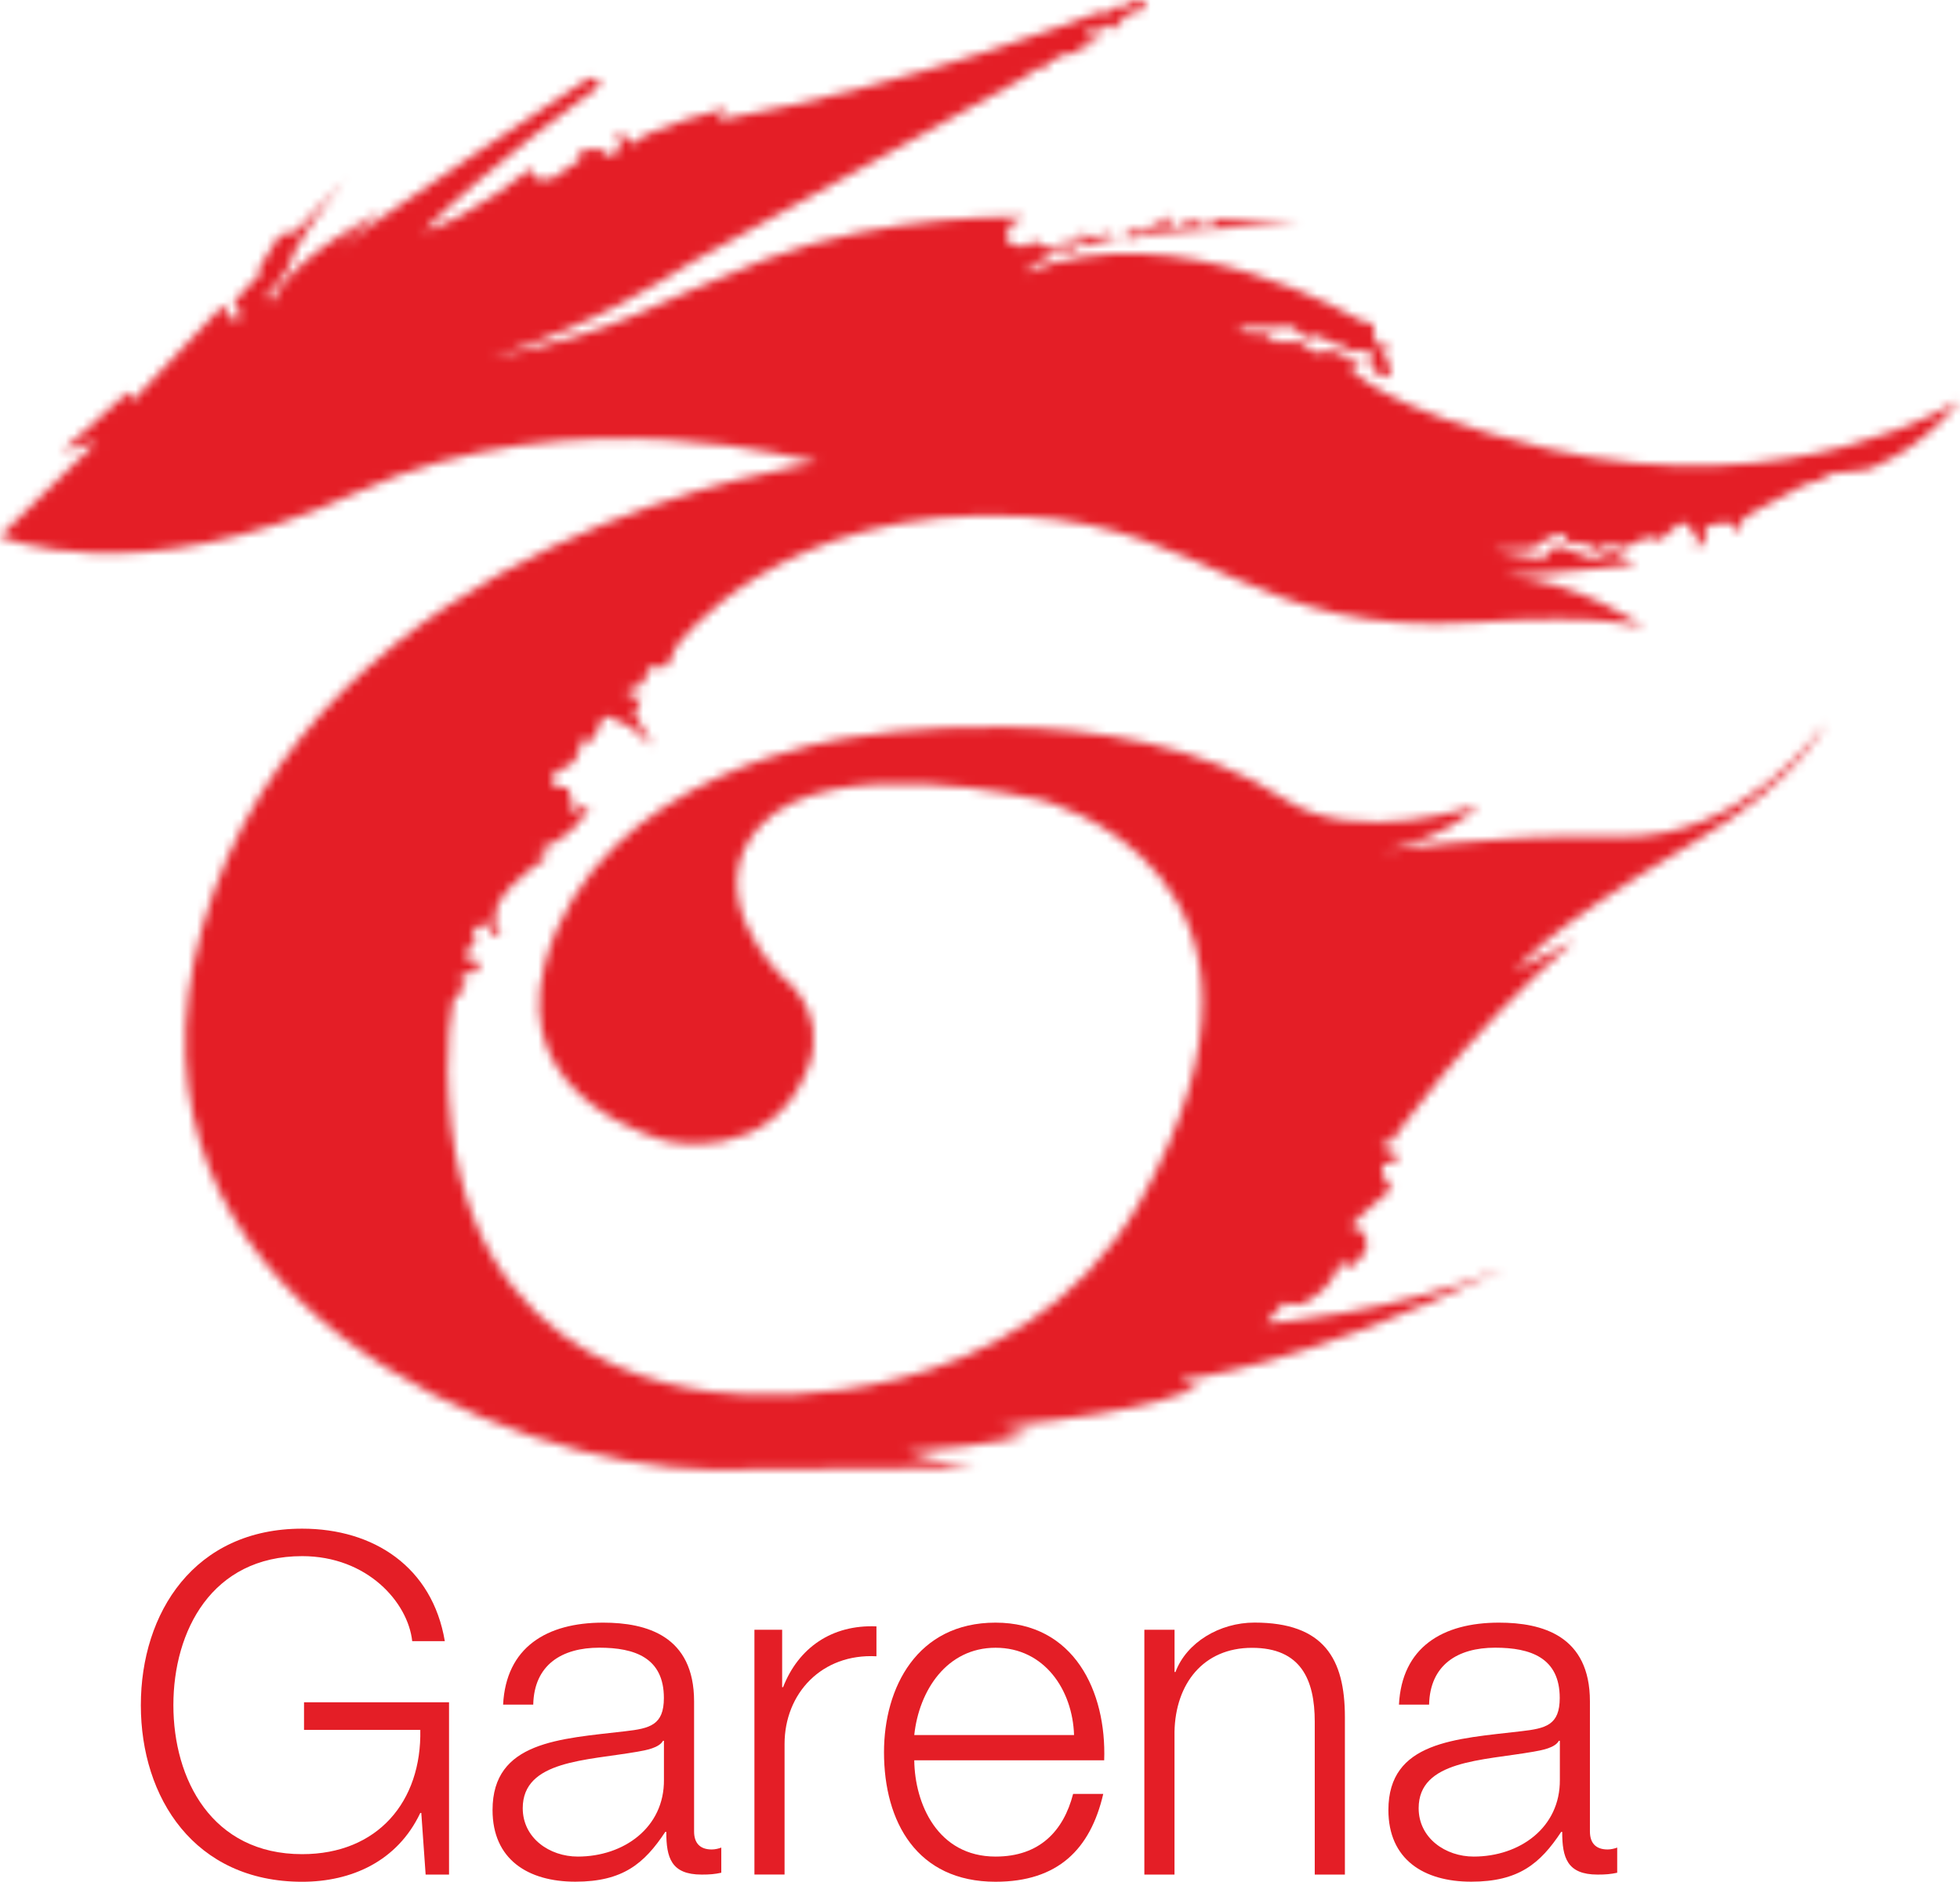 <svg width="224" height="215" viewBox="0 0 224 215" fill="none" xmlns="http://www.w3.org/2000/svg">
<mask id="mask0_1544_44942" style="mask-type:luminance" maskUnits="userSpaceOnUse" x="-1" y="0" width="225" height="168">
<path d="M128.123 27.206L128.504 27.307L128.551 27.192L128.116 27.206H128.123ZM132.7 25.399L130.481 26.333L129.57 26.407L129.121 26.272L128.88 26.462L128.565 27.192L130.187 27.165L130.408 26.786L138.047 26.184L148.495 25.582L139.113 25.047L138.349 25.737L137.055 25.656L136.895 25.433L136.104 25.155L134.609 25.954H133.691L133.464 24.594L132.706 25.406L132.7 25.399ZM129.342 0.157L128.732 0.692L127.198 0.848L127.044 1.369L125.449 1.45C125.449 1.45 105.606 9.395 81.95 13.78C82.56 13.096 83.096 12.338 83.096 12.338C83.096 12.338 74.317 14.457 72.18 16.507C71.57 15.668 70.96 15.066 70.96 15.066L70.424 15.749L70.96 16.581L70.652 17.339L69.74 17.712H69.13L68.903 17.109L66.47 17.021L66.235 18.314L65.552 18.767L63.716 19.985L63.032 20.506L61.048 20.358L60.666 19.214C60.666 19.214 54.099 24.743 48.383 26.482C54.87 19.667 68.454 9.835 68.454 9.835L68.373 9.009L67.308 8.935C67.308 8.935 42.432 25.27 38.847 28.451C41.293 25.947 43.571 24.134 43.571 24.134C43.571 24.134 32.97 29.507 31.06 34.569C30.678 33.899 30.524 33.587 30.524 33.587C30.524 33.587 32.735 32.078 33.807 28.451C36.032 24.445 39.457 20.5 39.457 20.5L33.807 26.482L31.978 26.861L29.539 30.725L29.927 31.029L26.717 34.501L27.401 35.638L27.106 36.93L26.335 36.179L25.498 34.887L15.191 45.775L14.655 44.794L7.109 51.527L11.076 50.465L-0.001 61.279C-0.001 61.279 15.338 68.086 40.743 56.285C65.652 44.726 93.396 52.894 93.396 52.894C93.396 52.894 35.938 60.825 23.119 105.976C11.123 148.203 58.14 167.699 81.26 167.929L111.322 167.706C111.322 167.706 107.442 167.246 103.549 165.879C113.688 165.202 117.89 163.842 117.89 163.842C117.89 163.842 117.427 163.916 114.385 162.935C132.237 161.338 136.968 158.476 136.968 158.476L135.139 158.022V157.643C135.139 157.643 148.488 156.364 171.996 144.867C159.177 150.159 144.668 151.221 144.668 151.221L146.732 148.873C146.732 148.873 148.106 149.252 148.944 148.954C153.139 146.762 153.212 143.581 153.212 143.581C153.212 143.581 153.293 146.071 155.122 144.109C157.253 142.207 155.585 140.631 155.585 140.631L154.365 140.103C154.365 140.103 156.731 137.606 159.177 135.718C157.803 135.109 157.957 132.984 157.957 132.984L159.398 132.835L159.78 131.921L158.641 131.468L157.796 130.717L159.096 130.338C159.096 130.338 167.332 118.238 180.004 107.417C174.737 110.07 173.203 110.896 173.203 110.896C173.203 110.896 175.555 106.903 193.729 96.15C205.959 88.909 208.613 82.602 208.613 82.602C208.613 82.602 199.633 95.974 185.037 95.615C169.457 95.243 157.89 97.341 157.789 97.355C157.87 97.341 164.987 95.974 169.014 91.988C169.014 91.988 155.082 96.82 146.806 91.305C127.955 78.745 97.209 84.267 97.209 84.267C97.209 84.267 68.239 87.928 62.261 110.144C57.986 126.034 76.301 130.399 76.301 130.399C76.301 130.399 88.001 133.16 92.324 122.095C94.917 115.43 89.268 111.498 89.268 111.498C89.268 111.498 79.765 102.22 86.829 94.411C94.763 85.634 118.881 91.372 118.881 91.372C118.881 91.372 151.544 99.398 130.173 137.518C116.288 161.724 86.065 159.308 86.065 159.308C86.065 159.308 55.386 160.661 51.573 128.747C50.501 119.212 51.874 114.063 51.874 114.063L53.322 112.838L52.692 112.384V111.762C52.692 111.762 52.752 111.132 53.958 111.132C55.165 111.132 54.582 109.772 54.582 109.772L53.268 109.664C53.268 109.664 53.208 108.25 54.521 107.174C53.891 106.998 53.958 106.659 53.958 106.659C53.958 106.659 54.582 105.191 55.895 105.746C56.009 107.85 57.329 106.375 57.329 106.375C57.329 106.375 55.956 106.598 56.813 103.533C58.247 100.474 62.824 97.808 62.824 97.808C62.824 97.808 62.134 97.747 61.511 97.07C65.692 95.71 67.341 92.245 67.341 92.245L66.651 92.076C66.651 92.076 66.141 92.814 65.056 92.644C65.277 91.792 65.626 91.393 65.626 91.393L65.056 91.284V90.032L63.568 89.924C63.568 89.924 62.476 89.241 63.622 88.05C66.604 87.481 66.376 84.477 66.376 84.477L67.462 84.815L68.206 83.678L68.661 82.426L69.231 81.803L71.007 82.541L72.039 83.055L74.619 85.268L72.501 81.567L72.957 80.606L73.238 79.699L71.811 79.53L71.751 78.853L73.238 78.285L73.352 77.831L73.808 77.662L74.036 76.302L76.267 76.139L77.299 73.866C77.299 73.866 89.107 57.394 117.032 59.005C138.087 60.216 143.449 72.857 168.619 71.105C183.871 70.049 187.993 71.707 187.993 71.707C187.993 71.707 180.219 66.259 171.976 65.813C180.366 65.353 186.927 64.446 186.927 64.446L185.862 63.877L184.829 63.316L184.032 62.97L183 63.654L181.626 63.769L179.455 62.855L178.423 62.517L177.398 62.625L176.366 63.877L174.878 63.654L170.643 62.855L175.22 62.625L176.587 61.718L177.626 61.157H178.993L179.113 61.949L181.398 62.179L182.424 62.855L183.918 62.179L185.406 62.625L186.552 62.179L187.691 61.61L188.495 61.387L189.755 61.718L191.812 59.905L192.844 59.797L193.521 60.934L194.104 61.394L193.521 62.294H194.674L195.016 60.825L194.788 60.25L196.389 59.797H198.112L198.339 60.934L198.916 60.25L199.03 59.458L200.524 58.443L206.24 55.378L208.184 54.809L209.102 54.133L213.337 53.672C213.337 53.672 219.181 51.859 223.986 45.734C223.986 45.734 205.094 57.868 176.942 51.29C157.32 46.695 154.171 41.877 154.171 41.877L155.658 41.309L153.373 40.632L152.227 40.07L150.163 40.294L148.562 39.048H145.472L145.017 38.25L141.927 38.02L141.579 37.451L147.764 37.336L149.138 38.595L150.626 38.358L152.455 39.272L153.259 39.387L154.285 40.07H156.349L157.032 40.97L156.456 41.654L157.488 42.791L158.862 43.129V41.654L158.058 40.747L158.862 39.502H157.709L157.146 39.042L156.912 36.991L155.545 36.653C155.545 36.653 134.475 23.944 117.085 31.212C117.085 31.212 118.111 29.96 120.021 29.283C120.557 29.209 120.175 28.674 120.175 28.674L120.63 28.451L123.07 28.6L122.835 28.072L126.347 27.998L126.119 27.24L128.109 27.206L126.038 26.631L125.174 27.747L124.477 26.969L123.438 26.631L123.599 27.828L122.373 27.551L120.845 27.998L119.779 28.221L118.553 27.998L118.479 27.314L117.112 28.221L116.341 28.072L115.269 27.923L115.122 25.954L117.025 24.817C117.025 24.817 101.538 24.215 87.418 29.662C73.305 35.11 71.851 37.607 56.136 40.862C68.266 36.998 75.363 32.234 79.028 29.967C89.174 24.222 110.464 12.724 117.715 8.488C117.869 7.656 118.097 7.656 118.097 7.656L118.942 8.183L120.088 6.898L121.307 6.6V6.14L123.21 6.065L123.284 5.382L124.209 5.463L124.437 4.779L126.038 4.326L124.142 4.096L124.061 3.568L126.045 3.413L126.28 2.81L127.265 3.331L128.94 1.518L130.321 1.294L131.085 0.009L129.329 0.157H129.342Z" fill="white"/>
</mask>
<g mask="url(#mask0_1544_44942)">
<path d="M-78.112 116.433L155.31 270.305L302.11 51.495L68.688 -102.377L-78.112 116.433Z" fill="#E41E26"/>
</g>
<path d="M51.325 214.194H48.644L48.148 207.149H48.034C45.414 212.678 40.16 215.013 34.531 215.013C22.221 215.013 16.096 205.417 16.096 194.84C16.096 184.263 22.221 174.667 34.531 174.667C42.734 174.667 49.408 179.059 50.836 187.518H47.11C46.62 183.072 41.97 177.807 34.531 177.807C24.191 177.807 19.815 186.374 19.815 194.833C19.815 203.292 24.198 211.859 34.531 211.859C43.169 211.859 48.202 205.843 48.034 197.655H34.746V194.502H51.318V214.187L51.325 214.194Z" fill="#E41E26"/>
<path d="M57.497 194.784C57.826 188.22 62.476 185.405 68.93 185.405C73.909 185.405 79.324 186.92 79.324 194.405V209.266C79.324 210.572 79.98 211.323 81.341 211.323C81.729 211.323 82.165 211.215 82.433 211.106V213.982C81.669 214.145 81.126 214.192 80.188 214.192C76.69 214.192 76.147 212.243 76.147 209.313H76.033C73.627 212.947 71.168 215.004 65.753 215.004C60.339 215.004 56.291 212.46 56.291 206.816C56.291 198.952 64.004 198.689 71.443 197.816C74.284 197.491 75.872 197.112 75.872 194.012C75.872 189.411 72.535 188.267 68.487 188.267C64.219 188.267 61.042 190.216 60.942 194.77H57.491L57.497 194.784ZM75.879 198.905H75.772C75.33 199.717 73.802 199.988 72.87 200.15C67.013 201.179 59.742 201.125 59.742 206.606C59.742 210.024 62.805 212.135 66.035 212.135C71.282 212.135 75.933 208.826 75.879 203.351V198.905Z" fill="#E41E26"/>
<path d="M86.213 186.218H89.389V192.775H89.497C91.252 188.275 95.079 185.615 100.165 185.832V189.249C93.926 188.918 89.664 193.479 89.664 199.278V214.186H86.22V186.211L86.213 186.218Z" fill="#E41E26"/>
<path d="M104.487 201.125C104.541 206.112 107.161 212.135 113.782 212.135C118.815 212.135 121.549 209.205 122.641 204.975H126.086C124.611 211.323 120.885 215.011 113.775 215.011C104.802 215.011 101.029 208.183 101.029 200.211C101.029 192.835 104.802 185.405 113.775 185.405C122.748 185.405 126.468 193.268 126.193 201.132H104.481L104.487 201.125ZM122.748 198.249C122.588 193.099 119.358 188.274 113.782 188.274C108.206 188.274 105.03 193.153 104.487 198.249H122.748Z" fill="#E41E26"/>
<path d="M130.79 186.218H134.234V191.043H134.342C135.595 187.68 139.374 185.399 143.368 185.399C151.296 185.399 153.702 189.521 153.702 196.193V214.194H150.257V196.734C150.257 191.909 148.669 188.282 143.087 188.282C137.505 188.282 134.335 192.403 134.228 197.878V214.194H130.783V186.218H130.79Z" fill="#E41E26"/>
<path d="M159.88 194.784C160.208 188.22 164.859 185.405 171.313 185.405C176.292 185.405 181.706 186.92 181.706 194.405V209.266C181.706 210.572 182.363 211.323 183.73 211.323C184.112 211.323 184.548 211.215 184.823 211.106V213.982C184.059 214.145 183.509 214.192 182.584 214.192C179.086 214.192 178.537 212.243 178.537 209.313H178.423C176.017 212.947 173.558 215.004 168.136 215.004C162.715 215.004 158.674 212.46 158.674 206.816C158.674 198.952 166.387 198.689 173.826 197.816C176.674 197.491 178.255 197.112 178.255 194.012C178.255 189.411 174.918 188.267 170.87 188.267C166.602 188.267 163.432 190.216 163.325 194.77H159.873L159.88 194.784ZM178.262 198.905H178.155C177.726 199.717 176.185 199.988 175.26 200.15C169.403 201.179 162.132 201.125 162.132 206.606C162.132 210.024 165.194 212.135 168.424 212.135C173.678 212.135 178.322 208.826 178.269 203.351V198.905H178.262Z" fill="#E41E26"/>
</svg>
